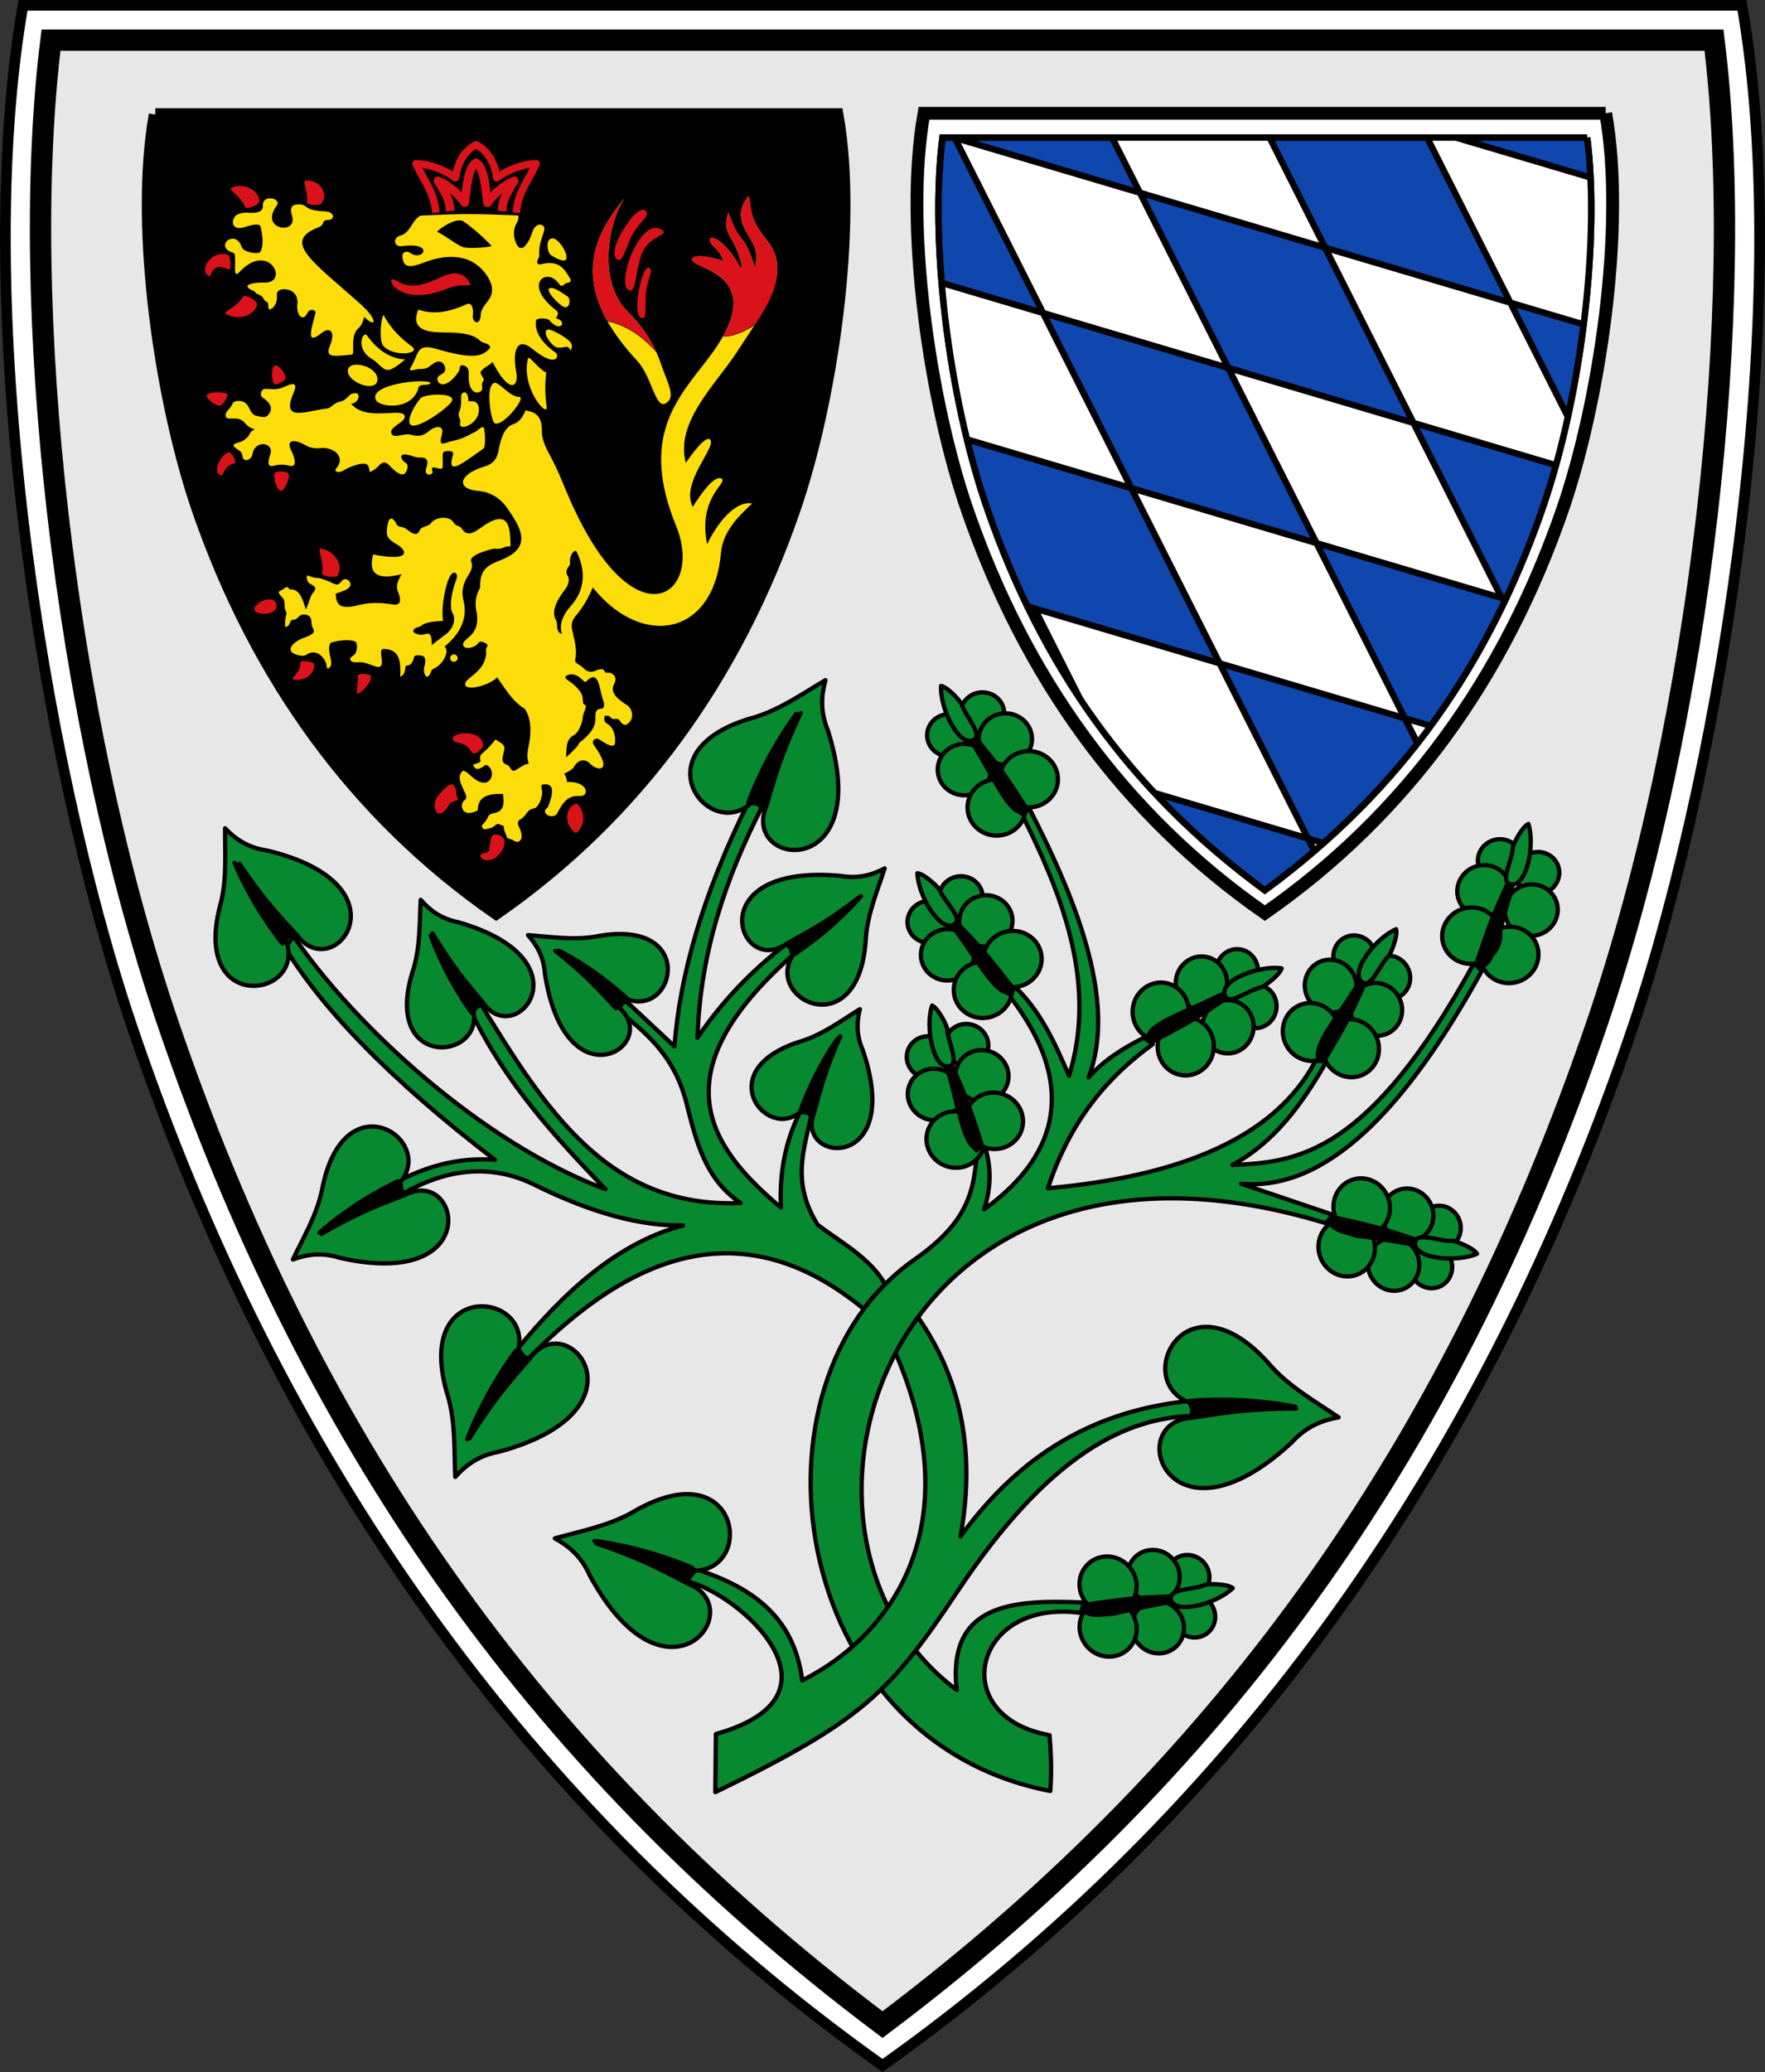 <svg xmlns="http://www.w3.org/2000/svg" height="485.738" width="414.021"><rect width="100%" height="100%" fill="#333333" stroke="none"/><defs><clipPath id="a" clipPathUnits="userSpaceOnUse"><path style="display:inline;opacity:1;fill:none;fill-opacity:1;stroke:#000;stroke-width:1.406;stroke-linecap:butt;stroke-linejoin:miter;stroke-miterlimit:4;stroke-dasharray:none;stroke-opacity:1" d="M-1269.152-306.485c2.77 22.209-1.002 57.57-10.021 83.896-11.786 34.401-30.552 62.387-60.846 85.132-30.294-22.745-49.06-50.73-60.846-85.132-9.02-26.326-12.792-61.687-10.021-83.896h141.734z"/></clipPath></defs><path style="fill:#fff;stroke:#000;stroke-width:2.5;stroke-linecap:butt;stroke-linejoin:miter;stroke-miterlimit:4;stroke-dasharray:none;stroke-opacity:1" d="M-6.958 84.095c12.041 69.126-3.977 175.479-25.457 239.064-34.227 101.32-92.265 184.239-176.156 243.89-83.892-59.651-141.93-142.57-176.157-243.89-21.48-63.585-37.498-169.938-25.457-239.064H-6.958z" transform="translate(415.582 -82.845)"/><path style="fill:#e7e7e7;fill-opacity:1;stroke:#000;stroke-width:5;stroke-linecap:butt;stroke-linejoin:miter;stroke-miterlimit:4;stroke-dasharray:none;stroke-opacity:1" d="M-13.524 92.26c7.626 61.123-2.757 158.443-27.58 230.899-32.438 94.678-84.09 171.7-167.467 234.3-83.378-62.6-135.03-139.622-167.467-234.3-24.824-72.456-35.207-169.776-27.58-230.899h390.094z" transform="translate(415.582 -82.845)"/><path d="M-1265.083-311.491c4.476 25.151-1.478 63.847-9.462 86.983-12.721 36.865-34.293 67.035-65.474 88.739-31.181-21.704-52.753-51.874-65.475-88.74-7.984-23.135-13.937-61.83-9.462-86.982h149.873z" style="display:inline;fill:#fff;fill-opacity:1;stroke:#000;stroke-width:2.812;stroke-linecap:butt;stroke-linejoin:miter;stroke-miterlimit:4;stroke-dasharray:none;stroke-opacity:1" transform="matrix(1.067 0 0 1.067 1726.494 358.92)"/><g style="stroke-width:1.011"><path d="M-1269.152-306.485c2.77 22.209-1.002 57.57-10.021 83.896-11.786 34.401-30.552 62.387-60.846 85.132-30.294-22.745-49.06-50.73-60.846-85.132-9.02-26.326-12.792-61.687-10.021-83.896h141.734z" style="display:inline;opacity:1;fill:#0f47af;fill-opacity:1;stroke:#000;stroke-width:1.421;stroke-linecap:butt;stroke-linejoin:miter;stroke-miterlimit:4;stroke-dasharray:none;stroke-opacity:1" transform="matrix(1.067 0 0 1.044 1726.494 352.233)"/><g style="stroke:#000;stroke-width:1.011;stroke-opacity:1" clip-path="url(#a)" transform="matrix(1.067 0 0 1.044 1726.494 352.233)"><path style="fill:#fff;fill-opacity:1;stroke:#000;stroke-width:1.421;stroke-linecap:butt;stroke-linejoin:miter;stroke-miterlimit:4;stroke-dasharray:none;stroke-opacity:1" d="m-1307.342-242.423 40.719 12.343-19.414-39.335-40.72-12.343z"/><path d="m-1328.647-215.43 40.72 12.342-19.415-39.335-40.72-12.342z" style="display:inline;fill:#fff;fill-opacity:1;stroke:#000;stroke-width:1.421;stroke-linecap:butt;stroke-linejoin:miter;stroke-miterlimit:4;stroke-dasharray:none;stroke-opacity:1"/><path style="display:inline;fill:#fff;fill-opacity:1;stroke:#000;stroke-width:1.421;stroke-linecap:butt;stroke-linejoin:miter;stroke-miterlimit:4;stroke-dasharray:none;stroke-opacity:1" d="m-1349.952-188.438 40.72 12.342-19.415-39.335-40.72-12.342zM-1286.037-269.415l40.719 12.343-19.415-39.335-40.72-12.343zM-1367.476-294.1l40.72 12.342-19.415-39.334-40.72-12.343z"/><path style="display:inline;fill:#fff;fill-opacity:1;stroke:#000;stroke-width:1.421;stroke-linecap:butt;stroke-linejoin:miter;stroke-miterlimit:4;stroke-dasharray:none;stroke-opacity:1" d="m-1388.78-267.108 40.718 12.343-19.414-39.335-40.72-12.343zM-1410.085-240.116l40.719 12.343-19.415-39.335-40.719-12.343zM-1371.256-161.446l40.719 12.342-19.415-39.334-40.719-12.343zM-1289.818-136.761l40.72 12.343-19.415-39.335-40.72-12.343zM-1311.123-109.769l40.72 12.343-19.415-39.335-40.72-12.343z"/></g><path d="M-1269.152-306.485c2.77 22.209-1.002 57.57-10.021 83.896-11.786 34.401-30.552 62.387-60.846 85.132-30.294-22.745-49.06-50.73-60.846-85.132-9.02-26.326-12.792-61.687-10.021-83.896h141.734z" style="display:inline;opacity:1;fill:none;fill-opacity:1;stroke:#000;stroke-width:1.421;stroke-linecap:butt;stroke-linejoin:miter;stroke-miterlimit:4;stroke-dasharray:none;stroke-opacity:1" transform="matrix(1.067 0 0 1.044 1726.494 352.233)"/></g><g style="stroke-width:1.011"><path style="display:inline;fill:#000;fill-opacity:1;stroke:#000;stroke-width:2.844;stroke-linecap:butt;stroke-linejoin:miter;stroke-miterlimit:4;stroke-dasharray:none;stroke-opacity:1" d="M-1583.948-311.796c-4.475 25.693 1.478 65.223 9.462 88.856 12.722 37.66 34.294 68.48 65.475 90.65 31.18-22.17 52.752-52.99 65.474-90.65 7.984-23.633 13.938-63.163 9.462-88.856h-149.873z" transform="matrix(1.067 0 0 1.043 1726.494 352.065)"/><g style="stroke-width:1.011"><g style="stroke-width:1.011"><path style="opacity:1;fill:#fcdd09;fill-opacity:1;stroke:none;stroke-width:.474;stroke-linecap:round;stroke-linejoin:round;stroke-miterlimit:4;stroke-dasharray:none;stroke-opacity:1;paint-order:normal" d="M-1480.794-293.052c-6.617 8.401-12.782 19.484 2.813 36.621 3.507 3.854 4.059 12.208 6.914 8.965 1.324-1.504-.616-4.903-1.7-8.262-1.158-3.593-3.286-7.69-7.265-11.719-6.71-6.794-4.387-19.838-.762-25.605z" transform="matrix(1.067 0 0 1.043 1726.494 352.065)"/><path style="opacity:1;fill:#da121a;fill-opacity:1;stroke:none;stroke-width:.474;stroke-linecap:round;stroke-linejoin:round;stroke-miterlimit:4;stroke-dasharray:none;stroke-opacity:1;paint-order:normal" d="M-1473.81-258.46c-1.273-2.87-3.221-5.948-6.222-8.987-6.71-6.794-4.387-19.838-.762-25.605-5.39 6.843-10.48 15.466-3.754 27.69 3.508.688 7.369 2.939 10.738 6.901z" transform="matrix(1.067 0 0 1.043 1726.494 352.065)"/><path style="opacity:1;fill:none;stroke:#000;stroke-width:.095;stroke-linecap:round;stroke-linejoin:round;stroke-miterlimit:4;stroke-dasharray:none;stroke-opacity:1;paint-order:normal" d="M-1484.548-265.361c3.508.687 7.369 2.938 10.738 6.9" transform="matrix(1.067 0 0 1.043 1726.494 352.065)"/><path style="opacity:1;fill:#da121a;fill-opacity:1;stroke:none;stroke-width:.474;stroke-linecap:round;stroke-linejoin:round;stroke-miterlimit:4;stroke-dasharray:none;stroke-opacity:1" d="M-1475.891-289.657c-1.303-4.151-10.24 10.178-5.966 10.523.61.05 1.364-2.402 2.435-4.927 1.225-2.885 3.83-4.643 3.531-5.596z" transform="matrix(1.067 0 0 1.043 1726.494 352.065)"/><path d="M-1472.35-285.695c-4.97-4.154-10.887 13.307-7.125 13.443 1.267.045 1.249-5.365 2.588-8.52 1.53-3.606 5.675-3.971 4.537-4.923z" style="display:inline;opacity:1;fill:#da121a;fill-opacity:1;stroke:none;stroke-width:.474;stroke-linecap:round;stroke-linejoin:round;stroke-miterlimit:4;stroke-dasharray:none;stroke-opacity:1" transform="matrix(1.067 0 0 1.043 1726.494 352.065)"/><path d="M-1475.087-277.067c-1.674-2.7-4.69 12.08-1.455 10.96.462-.16.334-2.503.419-5.013.097-2.869 1.491-5.213 1.036-5.947z" style="display:inline;opacity:1;fill:#da121a;fill-opacity:1;stroke:none;stroke-width:.474;stroke-linecap:round;stroke-linejoin:round;stroke-miterlimit:4;stroke-dasharray:none;stroke-opacity:1" transform="matrix(1.067 0 0 1.043 1726.494 352.065)"/></g><g style="stroke-width:1.011"><path style="opacity:1;fill:#fcdd09;fill-opacity:1;stroke:none;stroke-width:.948px;stroke-linecap:round;stroke-linejoin:round;stroke-opacity:1" d="m-1503.9-164.988 1.202-.705.87-.207c-.673-1.899-.074-3.417.166-5.096.394-2.76.227-5.4-1.077-7.25-2.859-1.796-4.24-4.56-6.05-7.044-1.937 1.947-7.067 3.165-7.042 1.492.022-1.521 4.602-2.67 4.64-7.292-.239-.738.26-.98.29-1.41.023-.34-1.636-1.379-2.096-.462-.41.817-3.016 1.703-3.272.37-.31-1.611 4.056-1.826 2.923-7.572-.505-2.561.207-4.154.83-5.303-.213-4.524 2.26-5.26 4.764-6.298 6.957-2.885 3.949-7.424 1.284-11.435-1.678-2.527-3.955-3.798-6.546-4.02-4.684-.4-4.41-3.571 1.16-5.385.533-.174 1.062-.322 1.74-.788.941-.646 1.414-1.564 1.699-3.19.506-2.883 1.44-5.071 3.19-5.635 1.347-.433 2.183-1.767 2.652-3.066 2.358.32 3.651 1.356 3.615 4.556-.026 2.336 1.199 4.385 2.227 6.387 2.282 4.441 3.487 8.837 6.855 15.234 13.239 25.14 26.257 14.366 20.45-.176-8.005-20.041.193-28.59 6.972-37.617 14.465-19.262-3.563-20.012-3.462-22.321.063-1.442 4.677-.497 6.86.349-.87-2.897-2.9-3.3-2.964-4.778-.058-1.315 3.573.075 6.948 6.672.32-1.152-.893-4.59-2.108-6.64-.978-1.65-1.826-3.37-.762-6.153.786 1.944 1.297 3.945 2.812 5.742 1.483 1.76 2.244 4.241 3.047 6.68.29-2.03.635-3.512-.761-6.035-1.526-2.757-4.08-5.812-.645-10.137.783 3.272-.125 4.708 4.102 10.078 5.73 7.28-.93 15.96-6.739 25.078-4.657 7.312-13.557 15.636-11.191 24.844 1.474-2.219 4.53-6.352 5.39-5.187 1.307 1.773-6.561 9.593-3.867 15.09 1.557-2.537 4.742-7.32 6.333-6.356 1.563.948-5.266 3.995-3.169 14.734 3.048-6.415 7.052-9.792 9.903-9.14-3.456 3.223-6.47 6.618-6.856 11.074-1.625 18.803-17.367 21.544-28.183 7.793-.882 2.073-1.887 4.13-3.62 6.219-.646.778-1.226 1.73-.953 3.107.454 2.302 1.232 4.59.704 6.878-.126.546.258.791 1.201 1.409.655.429 1.035 1.134 1.865 1.284 1.079.195 1.608-.39 2.361-.497 1.03-.147.952.406 1.202.663.288.296.618-.051 1.243.207.928.384 1.302 1.314.683 2.465-.851 1.586.212 3.035 2.797 4.682 1.402.893 1.781 3.508-.228 4.475-.386-.04-.773-.146-1.16-.725-.29-.436-.62-.764-1.14-.622-.92.252-1.088-.704-1.615-.704h-.725c-.016.56-.343 1.258.476 1.72 1.216.683 1.846 2.2 1.823 3.77-.013.918.21 2.402-3.584-.249-.562-.393-1.893.215-1.035 1.43 4.318 6.111.665 5.78-.85 4.122-1.066-1.168-2.596-1.044-3.5.58-.505.906-1.469 1.16-2.238 1.678.421.587.622 1.201.6 1.844 4.68-.286 5.1 3.288 2.818 3.128-2.58-.181-3.74 1.463-4.889 3.812-.619 1.266-2.61.762-2.755-.29-.072-.52.555-.72.746-1.223.984-2.593 1.656-5.484-1.409-4.827-.338.427.166 1.358.042 2.072-.194 1.116-.499 2.298-1.347 3.045-.292.258-.889.215-1.388.56-.67.463-.878 1.37-1.885 2.01-.648.41-.974.716-.435 1.843 1.401 2.928-.228 3.836-1.14 3.045-.553-.48-1.363-.269-1.574-.85l-.414-1.139c-.206-.566-.269-.89-.228-1.284l-1.118-.456c-.54-.22-.887.593-1.637.829-1.455.457-1.913.534-2.113-.477l.725-.849c.907-1.063.395-1.696 2.01-1.968 2.588-.436 2.075-2.968 1.947-4.309-3.096-.102-5.558.462-5.531 3.646-.92.59-2.505 1.062-3.211.02-.52-.764-.302-1.803.227-2.195.92-.68.166-1.655-.227-2.569-.554-1.287-1.166-2.601-.477-3.625.409-1.028 1.282-.146 2.32.808 4.308 3.959 5.8-1.711 3.128-2.631-.743.428-2.105 1.867-2.817 0 .556-.326 1.744-.4 1.637-.932-.13-.65-.143-1.13.248-1.492l1.14-1.057c.561-.52 1.284-1.384 1.926-2.216.686.576 2.083 1.006 1.948 2.113-.154 1.252-.986 2.814.207 3.418.33.167.791.318 1.015.767.664 1.332 1.282.524 2.07.062z" transform="matrix(1.067 0 0 1.043 1726.494 352.065)"/><path style="opacity:1;fill:#da121a;fill-opacity:1;stroke:none;stroke-width:.237;stroke-linecap:round;stroke-linejoin:round;stroke-miterlimit:4;stroke-dasharray:none;stroke-opacity:1" d="M-1452.006-264.798c4.05-5.923 7.072-13.003 2.619-18.645-4.06-5.142-3.301-6.792-4.102-10.078-3.434 4.325-.88 7.38.645 10.137 1.396 2.523 1.05 4.005.761 6.035-.803-2.439-1.564-4.92-3.047-6.68-1.515-1.797-2.026-3.798-2.812-5.742-1.064 2.783-.216 4.502.762 6.153 1.215 2.05 2.429 5.488 2.108 6.64-3.375-6.597-7.006-7.987-6.948-6.672.065 1.479 2.093 1.88 2.965 4.778-2.184-.846-6.799-1.791-6.861-.35-.091 2.086 14.6 2.9 6.8 17.221 1.943.405 6.5-1.904 7.11-2.797z" transform="matrix(1.067 0 0 1.043 1726.494 352.065)"/><path style="opacity:1;fill:#da121a;fill-opacity:1;stroke:#000;stroke-width:.095;stroke-linecap:round;stroke-linejoin:round;stroke-miterlimit:4;stroke-dasharray:none;stroke-opacity:1" d="M-1459.116-262c1.943.404 6.508-1.9 7.11-2.798" transform="matrix(1.067 0 0 1.043 1726.494 352.065)"/><g style="stroke-width:1.011"><path d="M-1517.779-159.333c.164 2.05 1.29 1.118-.953 2.051-.601.25-.752.937-1.159 1.466-2.403 3.121-3.216-.996-2.197-2.398 3.165-4.352 4.133-3.33 4.31-1.119z" style="opacity:1;fill:#da121a;fill-opacity:1;stroke:none;stroke-width:.095;stroke-linecap:round;stroke-linejoin:round;stroke-miterlimit:4;stroke-dasharray:none;stroke-opacity:1" transform="matrix(1.067 0 0 1.043 1726.494 352.065)"/><path d="M-1518.513-171.382c-.452-1.612 6.296-2.43 6.635 1.26.063.68-1.877 2.693-2.534 1.582-1.671-2.828-3.736-1.54-4.101-2.842zM-1508.747-149.948c2.118.484 2.136 2.554.083 4.764-1.093 1.177-3.31 1.43-3.79.083-.29-.807 1.798-.593 1.905-1.326.306-2.079.184-3.892 1.802-3.521zM-1491.573-156.847c-1.756.49-2.993 4.129-.083 6.443.396.315 1.047-.702 1.43-1.45.983-1.928-.3-5.285-1.347-4.993z" style="opacity:1;fill:#da121a;fill-opacity:1;stroke:none;stroke-width:.474;stroke-linecap:round;stroke-linejoin:round;stroke-miterlimit:4;stroke-dasharray:none;stroke-opacity:1" transform="matrix(1.067 0 0 1.043 1726.494 352.065)"/></g><path style="opacity:1;fill:#000;fill-opacity:1;stroke:none;stroke-width:.474;stroke-linecap:round;stroke-linejoin:round;stroke-miterlimit:4;stroke-dasharray:none;stroke-opacity:1" d="M-1494.534-195.083c-.7-2.238.237-4.29 1.992-6.328 3.211-3.73 3.182-8.027 1.201-12.188-.302-.635-1.67.8-1.406 2.549.063.414-.294.74-.527 1.142-.302.522-.43 1.108.029 1.846.447.719.085 2.09-.557 2.93-2.217 2.903-2.996 5.211-2.11 6.826.327.593.258 1.174.323 1.758.071.637.273 1.3 1.055 1.465zM-1493.655-167.34a17.952 17.952 0 0 0 1.64-1.552c.412-.449.882-.834 1.114-1.377.187-.439.63-.659 1.084-1.084 1.337-1.252 2.688-2.646 2.637-4.834-.03-1.307.098-2.033 1.377-2.08.546-.02.637-.974.41-1.64a15.189 15.189 0 0 1-.469-1.583c-.477-2.12-.916-5.13-2.93-3.28-.724.665-.366.8-1.845-.499-1.656-1.454-3.779-.351-2.96.322.8.657 1.68 1.148 2.462 2.11.315.389.677.743.908 1.26.307.689.228 1.412.351 2.109.044.252.647.344.586.732-.147.942-.647 1.697-.674 2.403-.026.693-.26 1.363-.556 2.08-.309.749-.699 1.57-1.524 2.021-1.734.948-1.416 3.038-1.61 4.893z" transform="matrix(1.067 0 0 1.043 1726.494 352.065)"/></g><g style="stroke-width:1.011" transform="matrix(1.067 0 0 1.043 1726.494 352.065)"><circle style="opacity:1;fill:#fcdd09;fill-opacity:1;stroke:none;stroke-width:.474;stroke-linecap:round;stroke-linejoin:round;stroke-miterlimit:4;stroke-dasharray:none;stroke-opacity:1;paint-order:normal" cx="-1518.294" cy="-189.634" r=".82"/><path style="opacity:1;fill:#fcdd09;fill-opacity:1;stroke:none;stroke-width:.474;stroke-linecap:round;stroke-linejoin:round;stroke-miterlimit:4;stroke-dasharray:none;stroke-opacity:1" d="M-1536.047-212.925c8.439 1.688 7.599-.914 5.01-2.402-1.902-1.093-2.093-1.9-1.993-3.135.355-4.386 1.89-1.805 1.963-1.582.116.361.36.714.732.82.464.131 1.062.132 1.641.615 1.818 1.518 2.448 1.289 2.93.176.126-.29.35-.467.908-.703.518-.22 1.103-.32 1.406-.732 1.155-1.574 4.046-1.78 4.98-.381.246.367.479.752 1.085.908.447.115.693.369.879.674.961 1.585 2.293 1.098 3.955-.147 6.354-4.76 6.645-.445 6.709 4.043-.605.012-1.14.07-1.558.292-.94.498-1.668.133-2.382.31-3.216.801-5.103 1.877-4.724 2.798.499 1.21-.089 2.273-.663 3.19-1.21 1.933-1.468 3.75-1.056 5.407.95 3.82-.275 7.323-4.143 10.565 1.172.674-.02 3.908-2.492 5.025-.73.33-.333 1.434-1.362 1.728-.38.045-.859-1.199-.576-2.215.204-.732.389-2.006-.205-2.373-.436-.27-1.802-.35-1.963 0-.181.393-.398 2.252-1.904 2.08-.192.901-.113 2.088-1.216 2.505.145-3.51-.213-5.846-3.002-6.182-1.188-.143-1.407-.117-1.084 2.227.346 2.517-1.199 1.72-2.3 1.318-.88-.321-1.746-.696-2.681-.615-2.363.203-2.303-.941-1.23-1.538.923-.514.984-2.8.424-3.076-1.674-.827-5.362.094-5.478.307-1.073 1.966 1.196 4.745-.454 5.684-.437.248-.363-.877-.6-1.407-.845-1.88-2.347-2.49-3.546-2.036-.892.338-.847.945-2.739.41-2.793-.788-1.01-2.843 1.274-3.735 1.926-.751 2.89-1.15 2.183-2.329-.464-.773-.098-1.773-.615-2.46-.523-.697-1.85-.713-2.388-.133-1.204 1.302-1.465.5-1.758.938-.535.801-.22 1.244-1.347 1.465.03-.971 0-1.976.293-2.798.17-.48-.254-.86-.323-1.363-.132-.97.07-1.776-.44-2.329-1.483-1.613-.845-1.43-.043-1.933.511-.322 1.034-1.053 1.509-.015 2.202-.263 2.883 2.166 3.603 4.527.586-1.356 1.025-3.122 1.406-3.575.953-1.132.91-1.504-.395-2.182-.739-.384-.915-1.17-.776-1.934.505.083.914.35 1.45.483.616.155 1.144.048 1.626.22.83.297 1.649.562 2.446.982 1.297.683 1.434.364 2.314-.63.383-.432 1.408-.208 1.685.674.39 1.239-1.628 1.811-3.223 2.387.169 2.09.52 3.765 4.966 2.578 2.362-.63 4.853-.636 7.661-.16 2.043.345 1.631-1.55 1.084-2.872-.637-1.538.177-2.652.777-3.94-5.604 1.492-7.312-.295-6.24-4.424z"/><g style="stroke-width:1.011"><path d="M-1557.346-201.78c-.631-2.321-5.023-.343-4.806 1.243.198 1.455 5.514 1.365 4.806-1.243zM-1547.532-214.243c-1.025-.154.796 2.593.234 5.449-.16.816 3.083 1.227 3.458.586 1.347-2.307-.648-5.58-3.692-6.035z" style="opacity:1;fill:#da121a;fill-opacity:1;stroke:none;stroke-width:.474;stroke-linecap:round;stroke-linejoin:round;stroke-miterlimit:4;stroke-dasharray:none;stroke-opacity:1"/><path style="display:inline;opacity:1;fill:#da121a;fill-opacity:1;stroke:none;stroke-width:.474;stroke-linecap:round;stroke-linejoin:round;stroke-miterlimit:4;stroke-dasharray:none;stroke-opacity:1" d="M-1553.57-184.85c-.817-.193 1.775-1.609 1.508-3.803-.074-.61 2.817-.224 2.968.307.544 1.913-1.93 4.1-4.476 3.496zM-1539.52-181.64c-.292 0 .145-1.693.097-4.128-.011-.417 2.611-.42 2.852.107.505 1.102-2.174 4.142-2.948 4.02z"/></g><path style="opacity:1;fill:#000;fill-opacity:1;stroke:none;stroke-width:.474;stroke-linecap:round;stroke-linejoin:round;stroke-miterlimit:4;stroke-dasharray:none;stroke-opacity:1" d="M-1523.171-192.535a87.872 87.872 0 0 1 3.037-2.404c1.691-1.296 2.366-3.356 1.518-4.871-.76-1.359-.12-4.976.854-7.466.523-1.334-.445-2.216-1.265-.949-1.133 1.753-2.126 7.233-1.645 10.218-1.798.153-3.664.187-4.84 1.107-.487.381-.91.278-1.297.57-.382.288-.862.855.443 1.296.681.23 1.328.155 1.961-.031 1.096-.323 1.256.853 1.234 2.53z"/></g><g style="stroke-width:1.011"><path style="opacity:1;fill:#fcdd09;fill-opacity:1;stroke:none;stroke-width:.474;stroke-linecap:round;stroke-linejoin:round;stroke-miterlimit:4;stroke-dasharray:none;stroke-opacity:1" d="M-1562.048-241.024c-.418.192-.808.334-1.074.894-.504 1.065-1.527 1.819-2.706 2.103-1.624.391-.81.991.268 1.678.39.248.717.651.783 1.32.146 1.47 1.98.973 2.215-.493.528-3.304 4.862-2.604 3.892.134-.318.896-.38 1.45-.38 1.924 0 .62.533.755 1.14.604.774-.192 1.874-.444 3.422-.022 2.044.556 1.064-2.106.38-3.512-1.022-2.106.434-2.714 3.289-1.03.978.578 2.079.738 3.31.582 2.353-.298 5.56 1.724 3.445 4.452-.196.252-.601.611.134.894.733.282 1.72-.609 2.617-.984 1.73-.724 3.984-1.48 4.295-.067l.246 1.118c.735-.353 1.452-.849 1.856-1.32 1.51-1.756 2.152-.39 3.132.538 2.311 2.188 2.902 1.124 3.199.179.153-.49.23-1.214-.314-1.5-.954-.5-2.334-2.956 2.058-1.319.848.316 2.074-.136 2.55.604.596.927-.587 2.312-.045 3.064.325.451.874.323 1.208.09.385-.268-.174-.914.09-1.297.318-.466 2.229.81 2.28-.202.135-2.627-.461-3.547 1.062-3.58 2.054-.046.953.895.862 2.551-.124 2.276 2.773.001 7.046-3.109.543-.395.3-4.136.112-4.585-.312-.744-1.186.43-1.99.85-.958.498-2.006 1.106-3.2 1.543-1.04.382-2.18.553-3.31.94-1.46.5-1.048-.671-.716-2.125.439-1.92-1.456-1.834-3.042-.425-1.211 1.076-2.516 1.092-3.824.693-1.454-.443-3.843 1.04-4.295-.335-.518-1.574 3.715-2.64 2.84-4.094-.956-1.59-8.553 1.445-11.698-2.572 1.842.002 2.526-3.1.157-2.192-.639.245-1.372 1.588-2.595 1.767-1.155.169-1.986 1.417-2.662 1.499-4.848.582-10.055 3.09-7.74-2.975.327-.855 1.696-3.468-1.341-2.08-1.463.668-1.812.872-4.451.67-1.3-.1-1.447 1.541-.828 1.946 1.731 1.134 2.568 2.632 1.074 4.094-.596.582-1.675.185-2.528-.023-1.125-.274-1.297-1.76-2.058-2.617-.78-.879-2.726-.923-3.042-.112-.466 1.198-1.468 1.65-1.543 2.416-.134 1.358 1.05.864 2.483.984.781.066 1.488.634 1.946 1.208.448.562 1.136.932 1.991 1.23z" transform="matrix(1.067 0 0 1.043 1726.494 352.065)"/><g style="stroke-width:1.011"><path d="M-1556.32-227.242c-.85-.056-1.766-2.887-1.353-3.963.224-.584 2.794-.4 3.013.119.453 1.07-.986 3.889-1.66 3.844z" style="display:inline;opacity:1;fill:#da121a;fill-opacity:1;stroke:none;stroke-width:.474;stroke-linecap:round;stroke-linejoin:round;stroke-miterlimit:4;stroke-dasharray:none;stroke-opacity:1" transform="matrix(1.067 0 0 1.043 1726.494 352.065)"/><path d="M-1569.446-230.722c.587.128.47-2.207 2.976-2.703.519-.103-.72-2.55-1.19-2.496-1.69.196-4.057 4.703-1.786 5.199z" style="display:inline;opacity:1;fill:#da121a;fill-opacity:1;stroke:none;stroke-width:.474;stroke-linecap:round;stroke-linejoin:round;stroke-miterlimit:4;stroke-dasharray:none;stroke-opacity:1" transform="matrix(1.067 0 0 1.043 1726.494 352.065)"/><path style="display:inline;opacity:1;fill:#da121a;fill-opacity:1;stroke:none;stroke-width:.474;stroke-linecap:round;stroke-linejoin:round;stroke-miterlimit:4;stroke-dasharray:none;stroke-opacity:1" d="M-1572.629-248.661c.227-.82 3.43-.967 4.4-.346.528.338-.82 2.482-1.373 2.592-1.14.227-3.207-1.595-3.027-2.246zM-1557.605-255.447c-.82.227-.877 3.161-.256 4.132.338.527 2.393-.553 2.503-1.105.227-1.14-1.595-3.207-2.247-3.027z" transform="matrix(1.067 0 0 1.043 1726.494 352.065)"/></g></g><g style="stroke-width:1.011"><path d="M-1538.025-266.345c-.243.992-.506 1.893-1.252 2.55-2.033 1.791-.585 5.862-1.477 5.95-4.19.411-5.888.712-4.786-2.013 1.321-3.268-.072-4.32-1.88-2.819-3.623 3.012-2.102-1.213-1.297-4.563.152-.631-1.258-1.11-1.789.045-1.003 2.182-2.528.402-2.192-2.147.151-1.147-.422-2.54-1.745-2.998-1.427-.493-2.88-.065-2.773 1.03.127 1.31-.237 2.747-1.477 3.31-.451.205-.376-.79-.447-1.253-.03-.194-.107-.337-.447-.537-.479-.28-.522-.606-.716-.894-.285-.423-.76-.622-1.253-.806-.386-.143-.422-.523-.67-.626-3.382-1.406-.04-2.005 2.28-1.924 5.578.195.977-9.526-5.546-2.326-1.41 1.556-.73-1.764-.94-3.49-.033-.27.018-.768-.403-.894-4.356-1.306.479-5.56 1.88-1.297.416 1.266 3.665 1.728 4.07 1.118.972-1.463.337-4.416.135-5.547-.176-.985-1.846-.594-3.311-.09-3.603 1.242-3.195-2.14-1.834-2.773.675-.315 1.452-.474 2.416-.403 1.659.123 3.251-.077 3.176-1.52-.146-2.796 4.266-1.725 3.042-.046-3.957 5.429 4.808 6.724 3.355 2.148-.422-1.331-.229-2.297.984-2.416.696-.068 1.393-.099 2.058.447 1.217.999 2.72.943 4.518 1.119 1.87.182 1.847 1.857.537 1.879-.624.01-1.076.133-1.208.581-.19.645-.56.888-1.028 1.074-8.039 3.19-1.597 7.43 9.215 17.268 3.914 3.562 3.463 5.606.805 2.863z" style="opacity:1;fill:#fcdd09;fill-opacity:1;stroke:none;stroke-width:.474;stroke-linecap:round;stroke-linejoin:round;stroke-miterlimit:4;stroke-dasharray:none;stroke-opacity:1" transform="matrix(1.067 0 0 1.043 1726.494 352.065)"/><g style="stroke-width:1.011"><path style="display:inline;opacity:1;fill:#da121a;fill-opacity:1;stroke:none;stroke-width:.474;stroke-linecap:round;stroke-linejoin:round;stroke-miterlimit:4;stroke-dasharray:none;stroke-opacity:1" d="M-1550.856-296.973c-.905.023.733 3.228.235 4.836-.22.712 2.797.875 3.204.324 1.588-2.155-.116-5.244-3.439-5.16zM-1567.18-295.344c-.917.399 1.981 1.71 2.986 4.328.287.748 3.153-.574 3.13-1.289-.08-2.571-3.39-4.223-6.116-3.039zM-1568.395-266.957c-.904-.522 2.32-1.436 3.746-3.91.407-.708 3.221 1 3.096 1.71-.451 2.554-4.155 3.751-6.842 2.2z" transform="matrix(1.067 0 0 1.043 1726.494 352.065)"/><path style="display:inline;opacity:1;fill:#da121a;fill-opacity:1;stroke:none;stroke-width:.474;stroke-linecap:round;stroke-linejoin:round;stroke-miterlimit:4;stroke-dasharray:none;stroke-opacity:1" d="M-1572.12-275.457c.542.338.403-3.44 4.35-1.53.576.278.407-3.04-.125-3.247-3.378-1.31-6.762 3.192-4.226 4.777z" transform="matrix(1.067 0 0 1.043 1726.494 352.065)"/></g></g><g style="stroke-width:1.011"><g style="stroke-width:1.011"><path style="opacity:1;fill:#fcdd09;fill-opacity:1;stroke:none;stroke-width:.474;stroke-linecap:round;stroke-linejoin:round;stroke-miterlimit:4;stroke-dasharray:none;stroke-opacity:1" d="M-1526.125-267.955c3.917 1.342 7.31.282 10.737-1.253 1.112-.498 1.438 1.378 1.252 2.46-.264 1.543 1.582 2.776 1.745-.089.082-1.433 1.194-2.456 1.834-3.445 1.234-1.906.53-3.893-.626-5.547-.651-.93-1.348-1.725-2.64-2.595-2.928-1.972-7.066-1.541-10.02-.492-2.726.969-5.555 2.446-5.771-.94-.072-1.121.952-1.378 1.7-.85 2.899 2.052 5.467-2.546-1.834-1.52-1.78.25-2.072-1.944-.225-2.416.866-.221 1.586-.998 2.103-1.834.542-.878 1.544-2.589 2.508-2.631 9.491-.418 10.813-.449 21.247-.008.032.543.017.965-.314 1.565-1.058 1.922-.743 3.75.135 5.28.285.495 1.026.66 1.476.178 1.375-1.472 1.536-2.844 2.013-3.892.734-1.613 2.694-1.285 2.371.18-.316 1.433-1.16 2.856-1.118 5.233.01.411.106.724-.269 1.298-.453.694.05 1.27.448 1.163 2.97-.807 4.728-.119 6.084 2.281.39.69 1.425 1.684-.269 1.88-.244.027-.968 1.024-1.387.491l-.492-.626c-2.639-3.359-7.677.503-.447 6.218.896.709.274 1.314 0 1.834 2.727.715 1.002 3.441-1.432.448-.417-.513-2.788-.57-2.907.044-.518 2.67 1.717 5.498 4.25 7.203.963.648.369 3.724-5.01-.76-3.719-3.1-4.4.992-3.624 5.055.67 3.514-1.474 5.277-5.19-2.148-.704.81-1.792 1.101-2.55 2.103-.456.603.996 1.531.492 2.192-.662.869.22 1.81-.581 2.326-1.36.876-2.784-.598-2.595-3.892.076-1.324-.51-1.805-1.208-1.968-.981-.23-.586.731-1.073 1.476-2.271 3.473-4.41 3.28-4.608 1.655-.09-.723.755-.977 1.342-1.431.943-.731.034-3.437-1.968-2.282-.82.473-1.164.987-1.79 1.208-.89.315-1.576.1-2.192.268-2.204.605-1.342-.147-.76-1.342 1.226-2.521 1.063-4.482 5.1-3.265 8.803 2.654 10.253 1.424 11.675 0 .677-.678-.607-1.212-1.252-1.387-.683-.185-.806-.51-1.119-.76-1.895-1.517-5.267-1.537-8.365-1.566-6.15-.058-5.693-2.997-4.876-5.1z" transform="matrix(1.067 0 0 1.043 1726.494 352.065)"/><path style="opacity:1;fill:#000;fill-opacity:1;stroke:none;stroke-width:.474;stroke-linecap:round;stroke-linejoin:round;stroke-miterlimit:4;stroke-dasharray:none;stroke-opacity:1" d="M-1522-285.473c.847-.95 4.375-3.265 5.757-2.34 2.179 1.457 5.233 4.378 6.211 5.54.19.226-4.742.714-6.211.28-1.282-.379-3.476-2.292-5.758-3.48z" transform="matrix(1.067 0 0 1.043 1726.494 352.065)"/><path style="opacity:1;fill:#da121a;fill-opacity:1;stroke:none;stroke-width:.474;stroke-linecap:round;stroke-linejoin:round;stroke-miterlimit:4;stroke-dasharray:none;stroke-opacity:1" d="M-1514.598-273.42c-.67-1.935-2.58-3.747-6.264-1.962-4.508 2.186-7.123 2.79-10.122.886-2.95-1.871-.15 6.499 11.198 1.835 1.88-.773 3.511-.798 5.188-.76z" transform="matrix(1.067 0 0 1.043 1726.494 352.065)"/></g><g style="stroke-width:1.011"><path style="opacity:1;fill:#fcdd09;fill-opacity:1;stroke:none;stroke-width:.474;stroke-linecap:round;stroke-linejoin:round;stroke-miterlimit:4;stroke-dasharray:none;stroke-opacity:1" d="M-1509.43-251.478c-1.702.462-1.055 6.575-.18 8.678 1.02 2.456 7.598-5.561 5.632-5.555-2.084.007-4.366-3.418-5.452-3.123zM-1497.986-253.819c-1.823-.83-3.807-4.039-4.026-3.131-1.61 6.652 4.515 13.586 4.113 10.776a28.362 28.362 0 0 1-.087-7.645zM-1515.104-247.355c1.169-.04 2.077-.076 2.277 1.519.444 3.532-4.636 5.485-4.08 3.321.177-.694-.605-1.626-.254-2.404.666-1.474.37-2.552.507-3.828.066-.62 1.495-1.457 1.55 1.392z" transform="matrix(1.067 0 0 1.043 1726.494 352.065)"/><path d="M-1527.84-242.102c1.266 1.226 7.434-3.164 8.866-4.935 1.934-2.392-5.683-2.064-6.629-1.02-1.148 1.266-3.245 4.98-2.238 5.955zM-1535.108-252.155c.208-3.036-5.957-4.636-6.466-2.356-.616 2.754 6.254 5.431 6.466 2.356z" style="display:inline;opacity:1;fill:#fcdd09;fill-opacity:1;stroke:none;stroke-width:.474;stroke-linecap:round;stroke-linejoin:round;stroke-miterlimit:4;stroke-dasharray:none;stroke-opacity:1" transform="matrix(1.067 0 0 1.043 1726.494 352.065)"/><path style="opacity:1;fill:#fcdd09;fill-opacity:1;stroke:none;stroke-width:.474;stroke-linecap:round;stroke-linejoin:round;stroke-miterlimit:4;stroke-dasharray:none;stroke-opacity:1" d="M-1529.023-256.781c-1.041.996-2.818 2.357-3.733 2.372-1.306.022-2.143-1.639-3.511-2.436-3.836-2.234-2.027-6.486-1.139-5.314.436.574 3.389 5.21 8.383 5.378z" transform="matrix(1.067 0 0 1.043 1726.494 352.065)"/><path style="display:inline;opacity:1;fill:#fcdd09;fill-opacity:1;stroke:none;stroke-width:.474;stroke-linecap:round;stroke-linejoin:round;stroke-miterlimit:4;stroke-dasharray:none;stroke-opacity:1" d="M-1527.527-259.667c-2.146-1.643-4.459-3.655-6.146-6.968-.418-.819-1.32 5.477-.13 6.833 2.275 2.598 8.416 1.773 6.276.135z" transform="matrix(1.067 0 0 1.043 1726.494 352.065)"/><path style="opacity:1;fill:#fcdd09;fill-opacity:1;stroke:none;stroke-width:.474;stroke-linecap:round;stroke-linejoin:round;stroke-miterlimit:4;stroke-dasharray:none;stroke-opacity:1" d="M-1523.424-251.499c-1.249-1.11-14.136.406-11.926 3.986.871 1.41 7.347 2.32 9.142-2.404.087-1.836 2.337-.66 2.784-1.582z" transform="matrix(1.067 0 0 1.043 1726.494 352.065)"/><path style="display:inline;opacity:1;fill:#fcdd09;fill-opacity:1;stroke:none;stroke-width:.474;stroke-linecap:round;stroke-linejoin:round;stroke-miterlimit:4;stroke-dasharray:none;stroke-opacity:1" d="M-1493.704-279.154c.824-.927-1.458-4.764-2.836-4.822-1.73-.073-1.186 3.09-.586 3.605.728.624 2.902 1.802 3.423 1.217zM-1497.784-263.423c-1.196.581 1.153 3.984 2.336 4 .285.004 1.103-.004 1.62-.132.982-.244.934.707 1.304.715.095-.343.353-.985-.079-1.708-.596-.997-4.723-3.37-5.182-2.875zM-1497.376-272.675c.835-.752 3.284 1.29 4.08 1.769.696.42.594 2.96-.914 2.299-.908-.398-3.863-3.44-3.166-4.068z" transform="matrix(1.067 0 0 1.043 1726.494 352.065)"/></g><g style="stroke-width:1.011"><path d="M-1518.98-291.483c-.182-2.03-1.509-3.99-2.594-5.894 1.773.76 4.279 2.587 5.883 4.945.411-3.192.662-7.849 2.5-8.985 1.837 1.136 2.087 5.793 2.498 8.985 1.605-2.358 4.11-4.185 5.883-4.945-1.085 1.904-2.411 3.864-2.593 5.894" style="display:inline;opacity:1;fill:none;fill-opacity:1;stroke:#da121a;stroke-width:1.896;stroke-linecap:square;stroke-linejoin:round;stroke-miterlimit:4;stroke-dasharray:none;stroke-opacity:1" transform="matrix(1.067 0 0 1.043 1726.255 352.532)"/><path d="M-1522.128-291.024c-.466-3.998-2.757-6.77-4.262-10.186 2.704.024 6.265 1.305 8.648 3.199.396-2.753 1.537-5.88 4.55-7.454 3.013 1.574 4.154 4.7 4.55 7.454 2.384-1.894 5.944-3.175 8.648-3.199-1.505 3.417-3.796 6.188-4.261 10.186" style="display:inline;opacity:1;fill:none;fill-opacity:1;stroke:#da121a;stroke-width:1.659;stroke-linecap:square;stroke-linejoin:round;stroke-miterlimit:4;stroke-dasharray:none;stroke-opacity:1" transform="matrix(1.067 0 0 1.043 1726.255 352.532)"/></g></g></g></g><g><path style="fill:#078930;fill-opacity:1;stroke:#000;stroke-width:.938px;stroke-linecap:round;stroke-linejoin:round;stroke-opacity:1" d="M-1428.175-48.79c-25.961-21.295-50.389-13-73.994 11.158l-1.207-.425-1.242-1.591c10.92-13.406 22.764-23.838 36.71-27.493-9.514.139-20.055-2.714-32.772-8.984-9.419-4.644-19.156-3.516-28.733 1.962l-.809-.874-.328-1.849c6.123-3.076 12.796-5.29 21.266-4.68-22.975-17.562-38.228-33.328-46.696-47.517l1.105-1.513 1.107-.429c13.631 20.15 41.907 45.903 68.778 55.912-10.974-11.392-21.74-23.054-29.402-38.753l1.092-1.354 1.047-.349c13.833 22.412 27.684 44.797 56.998 43.493-7.767-5.184-9.76-13.465-11.894-21.89-2.866-11.32-9.895-16.1-15.52-20.898l.464-.968 1.438-.889 10.961 10.228c1.192-15.739 6.258-33.415 16.22-53.54l2.005.187 1.007.786c-7.971 15.561-13.599 32.081-14.17 50.67 5.465-8.094 12.056-14.874 19.545-20.606l.876.725.545 1.709c-29.609 26.142-18.459 42.156-2.62 55.498-.365-7.33.861-14.37 4.205-21.025l1.636.115.835.621c-1.62 7.573-4.403 14.894 1.423 24.085 5.281 4.002 11.394 7.172 14.81 13.04-1.278 1.373-3.227 3.303-4.686 5.439z" transform="matrix(1.067 0 0 1.067 1726.494 358.92)"/><g style="fill:#078930;fill-opacity:1"><path d="M-1444.84-128.638c-10.724 7.37-19.108-17.765 11.9-14.952 3.924.688 6.97-.206 9.708-1.655-1.61 4.946-3.669 9.769-4.116 15.031-1.178 24.167-22.471 13.978-16.072 4.01l-.545-1.709z" style="fill:#078930;fill-opacity:1;stroke:#000;stroke-width:.938px;stroke-linecap:round;stroke-linejoin:round;stroke-opacity:1" transform="matrix(1.067 0 0 1.067 1726.112 358.538)"/><path d="M-1428.473-139.124c-.943.713-3.994 3.093-7.658 5.442-3.782 2.425-6.935 4.014-8.71 5.044l.876.725.545 1.709c1.242-.721 5.91-4.066 9.108-7.006 3.198-2.94 4.552-4.417 5.84-5.914z" style="fill:#078930;fill-opacity:1;fill-rule:nonzero;stroke:#000;stroke-width:.938;stroke-linecap:round;stroke-linejoin:round;stroke-miterlimit:4;stroke-dasharray:none;stroke-opacity:1" transform="matrix(1.067 0 0 1.067 1726.112 358.538)"/></g><path style="display:inline;fill:#000;fill-rule:nonzero;stroke:#000;stroke-width:.938;stroke-linecap:round;stroke-linejoin:round;stroke-miterlimit:4;stroke-dasharray:none;stroke-opacity:1" d="M-1428.83-139.482c-.944.712-3.995 3.093-7.66 5.442-3.781 2.425-6.934 4.014-8.709 5.044l.876.725.545 1.708c1.242-.72 5.91-4.066 9.108-7.006 3.198-2.94 4.552-4.416 5.84-5.913z" transform="matrix(1.067 0 0 1.067 1726.494 358.92)"/><g style="display:inline;fill:#078930;fill-opacity:1;stroke-width:1.093"><path style="fill:#078930;fill-opacity:1;stroke:#000;stroke-width:1.025px;stroke-linecap:round;stroke-linejoin:round;stroke-opacity:1" d="M-1444.84-128.638c-10.724 7.37-19.108-17.765 11.9-14.952 3.924.688 6.97-.206 9.708-1.655-1.61 4.946-3.669 9.769-4.116 15.031-1.178 24.167-22.471 13.978-16.072 4.01l-.545-1.709z" transform="matrix(-.231 -.948 -.948 .231 -264.756 -1079.102)"/><path style="fill:#078930;fill-opacity:1;fill-rule:nonzero;stroke:#000;stroke-width:1.025;stroke-linecap:round;stroke-linejoin:round;stroke-miterlimit:4;stroke-dasharray:none;stroke-opacity:1" d="M-1428.473-139.124c-.943.713-3.994 3.093-7.658 5.442-3.782 2.425-6.935 4.014-8.71 5.044l.876.725.545 1.709c1.242-.721 5.91-4.066 9.108-7.006 3.198-2.94 4.552-4.417 5.84-5.914z" transform="matrix(-.231 -.948 -.948 .231 -264.756 -1079.102)"/></g><path d="M-1433.946-108.177c-.429.992-1.884 4.22-3.18 7.987-1.336 3.888-2.065 7.036-2.596 8.837l-.835-.622-1.636-.114c.372-1.26 2.334-6.136 4.255-9.616 1.921-3.48 2.94-5.003 3.992-6.472z" style="display:inline;fill:#000;fill-rule:nonzero;stroke:#000;stroke-width:.937;stroke-linecap:round;stroke-linejoin:round;stroke-miterlimit:4;stroke-dasharray:none;stroke-opacity:1" transform="matrix(1.067 0 0 1.067 1726.494 358.92)"/><g style="display:inline;fill:#078930;fill-opacity:1;stroke-width:.89"><path style="fill:#078930;fill-opacity:1;stroke:#000;stroke-width:.835px;stroke-linecap:round;stroke-linejoin:round;stroke-opacity:1" d="M-1444.84-128.638c-10.724 7.37-19.108-17.765 11.9-14.952 3.924.688 6.97-.206 9.708-1.655-1.61 4.946-3.669 9.769-4.116 15.031-1.178 24.167-22.471 13.978-16.072 4.01l-.545-1.709z" transform="matrix(-.257 -1.17 -1.171 .257 -342.217 -1468.41)"/><path style="fill:#078930;fill-opacity:1;fill-rule:nonzero;stroke:#000;stroke-width:.835;stroke-linecap:round;stroke-linejoin:round;stroke-miterlimit:4;stroke-dasharray:none;stroke-opacity:1" d="M-1428.473-139.124c-.943.713-3.994 3.093-7.658 5.442-3.782 2.425-6.935 4.014-8.71 5.044l.876.725.545 1.709c1.242-.721 5.91-4.066 9.108-7.006 3.198-2.94 4.552-4.417 5.84-5.914z" transform="matrix(-.257 -1.17 -1.171 .257 -342.217 -1468.41)"/></g><path d="M-1443.005-179.538c-.555 1.206-2.433 5.126-4.13 9.71-1.751 4.732-2.736 8.573-3.44 10.768l-1.006-.786-2.006-.187c.492-1.536 3.04-7.462 5.497-11.678 2.458-4.215 3.752-6.055 5.085-7.827z" style="display:inline;fill:#000;fill-rule:nonzero;stroke:#000;stroke-width:.938;stroke-linecap:round;stroke-linejoin:round;stroke-miterlimit:4;stroke-dasharray:none;stroke-opacity:1" transform="matrix(1.067 0 0 1.067 1726.494 358.92)"/><g style="display:inline;fill:#078930;fill-opacity:1;stroke-width:.889"><path d="M-1444.84-128.638c-10.724 7.37-19.108-17.765 11.9-14.952 3.924.688 6.97-.206 9.708-1.655-1.61 4.946-3.669 9.769-4.116 15.031-1.178 24.167-22.471 13.978-16.072 4.01l-.545-1.709z" style="fill:#078930;fill-opacity:1;stroke:#000;stroke-width:.833px;stroke-linecap:round;stroke-linejoin:round;stroke-opacity:1" transform="matrix(-1.126 .416 -.416 -1.126 -1556.199 774.753)"/><path d="M-1428.473-139.124c-.943.713-3.994 3.093-7.658 5.442-3.782 2.425-6.935 4.014-8.71 5.044l.876.725.545 1.709c1.242-.721 5.91-4.066 9.108-7.006 3.198-2.94 4.552-4.417 5.84-5.914z" style="fill:#078930;fill-opacity:1;fill-rule:nonzero;stroke:#000;stroke-width:.833;stroke-linecap:round;stroke-linejoin:round;stroke-miterlimit:4;stroke-dasharray:none;stroke-opacity:1" transform="matrix(-1.126 .416 -.416 -1.126 -1556.199 774.753)"/></g><path style="display:inline;fill:#000;fill-rule:nonzero;stroke:#000;stroke-width:.938;stroke-linecap:round;stroke-linejoin:round;stroke-miterlimit:4;stroke-dasharray:none;stroke-opacity:1" d="M-1515.355-20.181c.717-1.12 3.01-4.823 5.96-8.731 3.046-4.035 5.755-6.941 7.226-8.72l-1.207-.425-1.242-1.592c-1.03 1.246-4.653 6.598-6.881 10.949-2.229 4.35-3.081 6.436-3.856 8.519z" transform="matrix(1.067 0 0 1.067 1726.494 358.92)"/><g><g style="display:inline;fill:#078930;fill-opacity:1;stroke-width:.955"><path d="M-1444.84-128.638c-10.724 7.37-19.108-17.765 11.9-14.952 3.924.688 6.97-.206 9.708-1.655-1.61 4.946-3.669 9.769-4.116 15.031-1.178 24.167-22.471 13.978-16.072 4.01l-.545-1.709z" style="fill:#078930;fill-opacity:1;stroke:#000;stroke-width:.895px;stroke-linecap:round;stroke-linejoin:round;stroke-opacity:1" transform="matrix(-1.107 -.148 .148 -1.107 -1485.32 -76.165)"/><path d="M-1428.473-139.124c-.943.713-3.994 3.093-7.658 5.442-3.782 2.425-6.935 4.014-8.71 5.044l.876.725.545 1.709c1.242-.721 5.91-4.066 9.108-7.006 3.198-2.94 4.552-4.417 5.84-5.914z" style="fill:#078930;fill-opacity:1;fill-rule:nonzero;stroke:#000;stroke-width:.895;stroke-linecap:round;stroke-linejoin:round;stroke-miterlimit:4;stroke-dasharray:none;stroke-opacity:1" transform="matrix(-1.107 -.148 .148 -1.107 -1485.32 -76.165)"/></g><path style="display:inline;fill:#000;fill-rule:nonzero;stroke:#000;stroke-width:.938;stroke-linecap:round;stroke-linejoin:round;stroke-miterlimit:4;stroke-dasharray:none;stroke-opacity:1" d="M-1547.853-65.55c1.078-.608 4.574-2.656 8.702-4.586 4.26-1.993 7.753-3.204 9.738-4.027l-.809-.875-.329-1.848c-1.389.576-6.697 3.4-10.423 6.009-3.726 2.608-5.335 3.952-6.879 5.327z" transform="matrix(1.067 0 0 1.067 1726.494 358.92)"/></g><g><g style="display:inline;fill:#078930;fill-opacity:1;stroke-width:.957"><path d="M-1444.84-128.638c-10.724 7.37-19.108-17.765 11.9-14.952 3.924.688 6.97-.206 9.708-1.655-1.61 4.946-3.669 9.769-4.116 15.031-1.178 24.167-22.471 13.978-16.072 4.01l-.545-1.709z" style="fill:#078930;fill-opacity:1;stroke:#000;stroke-width:.898px;stroke-linecap:round;stroke-linejoin:round;stroke-opacity:1" transform="matrix(-1.057 -.353 -.353 1.057 -1502.826 -154.705)"/><path d="M-1428.473-139.124c-.943.713-3.994 3.093-7.658 5.442-3.782 2.425-6.935 4.014-8.71 5.044l.876.725.545 1.709c1.242-.721 5.91-4.066 9.108-7.006 3.198-2.94 4.552-4.417 5.84-5.914z" style="fill:#078930;fill-opacity:1;fill-rule:nonzero;stroke:#000;stroke-width:.898;stroke-linecap:round;stroke-linejoin:round;stroke-miterlimit:4;stroke-dasharray:none;stroke-opacity:1" transform="matrix(-1.057 -.353 -.353 1.057 -1502.826 -154.705)"/></g><path style="display:inline;fill:#000;fill-rule:nonzero;stroke:#000;stroke-width:.938;stroke-linecap:round;stroke-linejoin:round;stroke-miterlimit:4;stroke-dasharray:none;stroke-opacity:1" d="M-1566.51-146.831c.699 1.018 2.933 4.386 5.785 7.926 2.943 3.655 5.54 6.272 6.957 7.88l-1.107.429-1.105 1.513c-.992-1.125-4.51-5.985-6.704-9.957-2.194-3.971-3.046-5.882-3.826-7.791z" transform="matrix(1.067 0 0 1.067 1726.494 358.92)"/></g><g><g style="display:inline;fill:#078930;fill-opacity:1;stroke-width:1.031"><path d="M-1444.84-128.638c-10.724 7.37-19.108-17.765 11.9-14.952 3.924.688 6.97-.206 9.708-1.655-1.61 4.946-3.669 9.769-4.116 15.031-1.178 24.167-22.471 13.978-16.072 4.01l-.545-1.709z" style="fill:#078930;fill-opacity:1;stroke:#000;stroke-width:.967px;stroke-linecap:round;stroke-linejoin:round;stroke-opacity:1" transform="matrix(-.964 -.374 -.374 .965 -1327.623 -181.182)"/><path d="M-1428.473-139.124c-.943.713-3.994 3.093-7.658 5.442-3.782 2.425-6.935 4.014-8.71 5.044l.876.725.545 1.709c1.242-.721 5.91-4.066 9.108-7.006 3.198-2.94 4.552-4.417 5.84-5.914z" style="fill:#078930;fill-opacity:1;fill-rule:nonzero;stroke:#000;stroke-width:.967;stroke-linecap:round;stroke-linejoin:round;stroke-miterlimit:4;stroke-dasharray:none;stroke-opacity:1" transform="matrix(-.964 -.374 -.374 .965 -1327.623 -181.182)"/></g><path style="display:inline;fill:#000;fill-rule:nonzero;stroke:#000;stroke-width:.938;stroke-linecap:round;stroke-linejoin:round;stroke-miterlimit:4;stroke-dasharray:none;stroke-opacity:1" d="M-1523.366-130.798c.602.975 2.525 4.2 5.011 7.61 2.567 3.521 4.86 6.065 6.101 7.619l-1.046.349-1.092 1.354c-.87-1.088-3.915-5.753-5.773-9.534-1.858-3.782-2.563-5.592-3.2-7.398z" transform="matrix(1.067 0 0 1.067 1726.494 358.92)"/></g><g><g style="display:inline;fill:#078930;fill-opacity:1;stroke-width:1.06"><path d="M-1444.84-128.638c-10.724 7.37-19.108-17.765 11.9-14.952 3.924.688 6.97-.206 9.708-1.655-1.61 4.946-3.669 9.769-4.116 15.031-1.178 24.167-22.471 13.978-16.072 4.01l-.545-1.709z" style="fill:#078930;fill-opacity:1;stroke:#000;stroke-width:.993px;stroke-linecap:round;stroke-linejoin:round;stroke-opacity:1" transform="matrix(-.244 -.978 .976 -.243 -81.661 -1207.998)"/><path d="M-1428.473-139.124c-.943.713-3.994 3.093-7.658 5.442-3.782 2.425-6.935 4.014-8.71 5.044l.876.725.545 1.709c1.242-.721 5.91-4.066 9.108-7.006 3.198-2.94 4.552-4.417 5.84-5.914z" style="fill:#078930;fill-opacity:1;fill-rule:nonzero;stroke:#000;stroke-width:.993;stroke-linecap:round;stroke-linejoin:round;stroke-miterlimit:4;stroke-dasharray:none;stroke-opacity:1" transform="matrix(-.244 -.978 .976 -.243 -81.661 -1207.998)"/></g><path style="display:inline;fill:#000;fill-rule:nonzero;stroke:#000;stroke-width:.937;stroke-linecap:round;stroke-linejoin:round;stroke-miterlimit:4;stroke-dasharray:none;stroke-opacity:1" d="M-1496.001-127.485c.867.702 3.742 2.958 6.728 5.783 3.083 2.915 5.256 5.445 6.604 6.837l.464-.968 1.438-.888c-.943-.975-5.07-4.494-8.49-6.757s-5.08-3.168-6.744-4.007z" transform="matrix(1.067 0 0 1.067 1726.494 358.92)"/></g><g><path style="fill:#078930;fill-opacity:1;stroke:#000;stroke-width:.938px;stroke-linecap:round;stroke-linejoin:round;stroke-opacity:1" d="M-1387.18 57.114c-57.986-11.147-68.299-89.787-29.988-116.663 10.738-7.534 13.288-13.723 13.797-23.482l1.733-1.671c1.68 5.067 1.32 9.664-.094 14.018 14.421-10.35 21.995-25.656 5.676-46.76l1.052-2.165c5.671 5.302 8.842 12.422 11.944 19.592 6.037-19.568-.824-38.343-10.123-56.968l1.23-2.07c11.86 22.884 19.124 43.868 13.188 59.396 3.133-3.573 7.379-6.352 12.177-8.736l1.946 1.419c-9.755 7.04-18.07 16.53-23.07 31.653 29.136-2.623 49.984-11.096 58.856-28.024l2.4.181c-5.386 9.39-11.553 17.85-20.725 22.744 14.177-.642 29.867-2.04 53.152-44.35l1.709 1.695c-16.647 30.238-34.102 48.459-52.893 46.77l20.137 6.802-1.5 1.882c-96.938-29.573-126.778 68.582-81.178 102.53-2.084-19.022 12.256-19.89 27.995-19.211l-.74 2.29c-23.687-3.271-29.621 22.803-6.855 26.852.499 5.856.381 9.245.174 12.276z" transform="matrix(1.067 0 0 1.067 1726.494 358.92)"/><g transform="matrix(1.061 .105 -.105 1.061 1707.11 500.1)" style="fill:#078930;fill-opacity:1"><ellipse ry="4.797" rx="4.625" cy="-123.448" cx="-1347.702" style="display:inline;opacity:1;fill:#078930;fill-opacity:1;stroke:#000;stroke-width:.937;stroke-linecap:round;stroke-linejoin:round;stroke-miterlimit:4;stroke-dasharray:none;stroke-opacity:1;paint-order:normal"/><ellipse style="display:inline;opacity:1;fill:#078930;fill-opacity:1;stroke:#000;stroke-width:.937;stroke-linecap:round;stroke-linejoin:round;stroke-miterlimit:4;stroke-dasharray:none;stroke-opacity:1;paint-order:normal" cx="-1342.862" cy="-116.104" rx="4.625" ry="4.797"/><ellipse ry="5.851" rx="5.645" cy="-120.032" cx="-1355.231" style="display:inline;opacity:1;fill:#078930;fill-opacity:1;stroke:#000;stroke-width:.937;stroke-linecap:round;stroke-linejoin:round;stroke-miterlimit:4;stroke-dasharray:none;stroke-opacity:1;paint-order:normal"/><ellipse style="display:inline;opacity:1;fill:#078930;fill-opacity:1;stroke:#000;stroke-width:.937;stroke-linecap:round;stroke-linejoin:round;stroke-miterlimit:4;stroke-dasharray:none;stroke-opacity:1;paint-order:normal" cx="-1348.47" cy="-111.027" rx="5.645" ry="5.851"/><ellipse ry="6.407" rx="6.183" cy="-112.883" cx="-1363.519" style="display:inline;opacity:1;fill:#078930;fill-opacity:1;stroke:#000;stroke-width:.937;stroke-linecap:round;stroke-linejoin:round;stroke-miterlimit:4;stroke-dasharray:none;stroke-opacity:1;paint-order:normal"/><ellipse style="display:inline;opacity:1;fill:#078930;fill-opacity:1;stroke:#000;stroke-width:.937;stroke-linecap:round;stroke-linejoin:round;stroke-miterlimit:4;stroke-dasharray:none;stroke-opacity:1;paint-order:normal" cx="-1357.287" cy="-105.846" rx="6.183" ry="6.407"/></g><path style="display:inline;fill:#000;fill-rule:nonzero;stroke:none;stroke-width:2.812;stroke-linecap:butt;stroke-linejoin:miter;stroke-miterlimit:4;stroke-dasharray:none;stroke-opacity:1" d="m-1366.588-108.395 1.945 1.418c.485-.452 7.367-3.655 13.257-7.612 6.172-4.147 12.062-7.59 15.822-9.161-3.453 1.442-10.38 3.562-16.888 6.713-4.71 2.28-11.969 4.924-13.262 7.357z" transform="matrix(1.067 0 0 1.067 1726.494 358.92)"/><path style="fill:#078930;fill-opacity:1;stroke:#000;stroke-width:.938px;stroke-linecap:round;stroke-linejoin:round;stroke-opacity:1" d="M-1336.331-123.63c-4.776-.731-13.465 2.52-12.547 5.79.762 2.718 5.389-1.137 8.01-1.608.566-.102 4.117-2.638 4.537-4.182z" transform="matrix(1.067 0 0 1.067 1726.494 358.92)"/><g transform="matrix(.286 -1.028 1.028 .286 730.156 -1102.268)" style="fill:#078930;fill-opacity:1"><ellipse style="display:inline;opacity:1;fill:#078930;fill-opacity:1;stroke:#000;stroke-width:.937;stroke-linecap:round;stroke-linejoin:round;stroke-miterlimit:4;stroke-dasharray:none;stroke-opacity:1;paint-order:normal" cx="-1347.702" cy="-123.448" rx="4.625" ry="4.797"/><ellipse ry="4.797" rx="4.625" cy="-116.104" cx="-1342.862" style="display:inline;opacity:1;fill:#078930;fill-opacity:1;stroke:#000;stroke-width:.937;stroke-linecap:round;stroke-linejoin:round;stroke-miterlimit:4;stroke-dasharray:none;stroke-opacity:1;paint-order:normal"/><ellipse style="display:inline;opacity:1;fill:#078930;fill-opacity:1;stroke:#000;stroke-width:.937;stroke-linecap:round;stroke-linejoin:round;stroke-miterlimit:4;stroke-dasharray:none;stroke-opacity:1;paint-order:normal" cx="-1355.231" cy="-120.032" rx="5.645" ry="5.851"/><ellipse ry="5.851" rx="5.645" cy="-111.027" cx="-1348.47" style="display:inline;opacity:1;fill:#078930;fill-opacity:1;stroke:#000;stroke-width:.937;stroke-linecap:round;stroke-linejoin:round;stroke-miterlimit:4;stroke-dasharray:none;stroke-opacity:1;paint-order:normal"/><ellipse style="display:inline;opacity:1;fill:#078930;fill-opacity:1;stroke:#000;stroke-width:.937;stroke-linecap:round;stroke-linejoin:round;stroke-miterlimit:4;stroke-dasharray:none;stroke-opacity:1;paint-order:normal" cx="-1363.519" cy="-112.883" rx="6.183" ry="6.407"/><ellipse ry="6.407" rx="6.183" cy="-105.846" cx="-1357.287" style="display:inline;opacity:1;fill:#078930;fill-opacity:1;stroke:#000;stroke-width:.937;stroke-linecap:round;stroke-linejoin:round;stroke-miterlimit:4;stroke-dasharray:none;stroke-opacity:1;paint-order:normal"/></g><path d="m-1403.371-83.031 1.732-1.672c-.362-.555-2.332-7.886-5.216-14.369-3.023-6.794-5.4-13.189-6.3-17.163.826 3.65 1.721 10.838 3.705 17.792 1.436 5.031 2.79 12.637 4.964 14.33z" style="display:inline;fill:#000;fill-rule:nonzero;stroke:none;stroke-width:2.812;stroke-linecap:butt;stroke-linejoin:miter;stroke-miterlimit:4;stroke-dasharray:none;stroke-opacity:1" transform="matrix(1.067 0 0 1.067 1726.494 358.92)"/><path d="M-1413.17-115.458c-1.542 4.579.164 13.698 3.545 13.357 2.808-.283-.193-5.505-.206-8.168 0-.575-1.89-4.51-3.339-5.19z" style="fill:#078930;fill-opacity:1;stroke:#000;stroke-width:.938px;stroke-linecap:round;stroke-linejoin:round;stroke-opacity:1" transform="matrix(1.067 0 0 1.067 1726.494 358.92)"/><g transform="scale(-1.067) rotate(85.474 -733.2 455.748)" style="fill:#078930;fill-opacity:1"><ellipse ry="4.797" rx="4.625" cy="-123.448" cx="-1347.702" style="display:inline;opacity:1;fill:#078930;fill-opacity:1;stroke:#000;stroke-width:.937;stroke-linecap:round;stroke-linejoin:round;stroke-miterlimit:4;stroke-dasharray:none;stroke-opacity:1;paint-order:normal"/><ellipse style="display:inline;opacity:1;fill:#078930;fill-opacity:1;stroke:#000;stroke-width:.937;stroke-linecap:round;stroke-linejoin:round;stroke-miterlimit:4;stroke-dasharray:none;stroke-opacity:1;paint-order:normal" cx="-1342.862" cy="-116.104" rx="4.625" ry="4.797"/><ellipse ry="5.851" rx="5.645" cy="-120.032" cx="-1355.231" style="display:inline;opacity:1;fill:#078930;fill-opacity:1;stroke:#000;stroke-width:.937;stroke-linecap:round;stroke-linejoin:round;stroke-miterlimit:4;stroke-dasharray:none;stroke-opacity:1;paint-order:normal"/><ellipse style="display:inline;opacity:1;fill:#078930;fill-opacity:1;stroke:#000;stroke-width:.937;stroke-linecap:round;stroke-linejoin:round;stroke-miterlimit:4;stroke-dasharray:none;stroke-opacity:1;paint-order:normal" cx="-1348.47" cy="-111.027" rx="5.645" ry="5.851"/><ellipse ry="6.407" rx="6.183" cy="-112.883" cx="-1363.519" style="display:inline;opacity:1;fill:#078930;fill-opacity:1;stroke:#000;stroke-width:.937;stroke-linecap:round;stroke-linejoin:round;stroke-miterlimit:4;stroke-dasharray:none;stroke-opacity:1;paint-order:normal"/><ellipse style="display:inline;opacity:1;fill:#078930;fill-opacity:1;stroke:#000;stroke-width:.937;stroke-linecap:round;stroke-linejoin:round;stroke-miterlimit:4;stroke-dasharray:none;stroke-opacity:1;paint-order:normal" cx="-1357.287" cy="-105.846" rx="6.183" ry="6.407"/></g><path style="display:inline;fill:#000;fill-rule:nonzero;stroke:none;stroke-width:2.812;stroke-linecap:butt;stroke-linejoin:miter;stroke-miterlimit:4;stroke-dasharray:none;stroke-opacity:1" d="m-1396.056-117.444 1.052-2.166c-.53-.397-4.9-6.604-9.836-11.7-5.174-5.342-9.605-10.53-11.815-13.954 2.03 3.144 5.34 9.587 9.594 15.435 3.077 4.232 6.962 10.91 9.586 11.752z" transform="matrix(1.067 0 0 1.067 1726.494 358.92)"/><path style="fill:#078930;fill-opacity:1;stroke:#000;stroke-width:.938px;stroke-linecap:round;stroke-linejoin:round;stroke-opacity:1" d="M-1416.402-144.529c.125 4.83 4.86 12.807 7.919 11.326 2.54-1.231-2.073-5.103-3-7.6-.2-.539-3.325-3.585-4.92-3.726z" transform="matrix(1.067 0 0 1.067 1726.494 358.92)"/><g><g transform="scale(1.067) rotate(-89.732 -426.38 -762.762)" style="fill:#078930;fill-opacity:1"><ellipse style="display:inline;opacity:1;fill:#078930;fill-opacity:1;stroke:#000;stroke-width:.937;stroke-linecap:round;stroke-linejoin:round;stroke-miterlimit:4;stroke-dasharray:none;stroke-opacity:1;paint-order:normal" cx="-1347.702" cy="-123.448" rx="4.625" ry="4.797"/><ellipse ry="4.797" rx="4.625" cy="-116.104" cx="-1342.862" style="display:inline;opacity:1;fill:#078930;fill-opacity:1;stroke:#000;stroke-width:.937;stroke-linecap:round;stroke-linejoin:round;stroke-miterlimit:4;stroke-dasharray:none;stroke-opacity:1;paint-order:normal"/><ellipse style="display:inline;opacity:1;fill:#078930;fill-opacity:1;stroke:#000;stroke-width:.937;stroke-linecap:round;stroke-linejoin:round;stroke-miterlimit:4;stroke-dasharray:none;stroke-opacity:1;paint-order:normal" cx="-1355.231" cy="-120.032" rx="5.645" ry="5.851"/><ellipse ry="5.851" rx="5.645" cy="-111.027" cx="-1348.47" style="display:inline;opacity:1;fill:#078930;fill-opacity:1;stroke:#000;stroke-width:.937;stroke-linecap:round;stroke-linejoin:round;stroke-miterlimit:4;stroke-dasharray:none;stroke-opacity:1;paint-order:normal"/><ellipse style="display:inline;opacity:1;fill:#078930;fill-opacity:1;stroke:#000;stroke-width:.937;stroke-linecap:round;stroke-linejoin:round;stroke-miterlimit:4;stroke-dasharray:none;stroke-opacity:1;paint-order:normal" cx="-1363.519" cy="-112.883" rx="6.183" ry="6.407"/><ellipse ry="6.407" rx="6.183" cy="-105.846" cx="-1357.287" style="display:inline;opacity:1;fill:#078930;fill-opacity:1;stroke:#000;stroke-width:.937;stroke-linecap:round;stroke-linejoin:round;stroke-miterlimit:4;stroke-dasharray:none;stroke-opacity:1;paint-order:normal"/></g><path d="m-1393.183-156.986 1.23-2.07c-.497-.44-4.332-6.99-8.825-12.482-4.709-5.755-8.69-11.295-10.607-14.891 1.76 3.302 4.52 9.999 8.27 16.182 2.713 4.474 6.026 11.453 8.57 12.512z" style="display:inline;fill:#000;fill-rule:nonzero;stroke:none;stroke-width:2.812;stroke-linecap:butt;stroke-linejoin:miter;stroke-miterlimit:4;stroke-dasharray:none;stroke-opacity:1" transform="matrix(1.067 0 0 1.067 1726.494 358.92)"/><path d="M-1411.195-185.676c-.278 4.823 3.774 13.169 6.945 11.948 2.634-1.015-1.639-5.259-2.354-7.824-.155-.554-3.013-3.85-4.59-4.124z" style="fill:#078930;fill-opacity:1;stroke:#000;stroke-width:.938px;stroke-linecap:round;stroke-linejoin:round;stroke-opacity:1" transform="matrix(1.067 0 0 1.067 1726.494 358.92)"/></g><g><g transform="matrix(.958 -.47 .47 .958 1666.857 -290.794)" style="fill:#078930;fill-opacity:1"><ellipse style="display:inline;opacity:1;fill:#078930;fill-opacity:1;stroke:#000;stroke-width:.937;stroke-linecap:round;stroke-linejoin:round;stroke-miterlimit:4;stroke-dasharray:none;stroke-opacity:1;paint-order:normal" cx="-1347.702" cy="-123.448" rx="4.625" ry="4.797"/><ellipse ry="4.797" rx="4.625" cy="-116.104" cx="-1342.862" style="display:inline;opacity:1;fill:#078930;fill-opacity:1;stroke:#000;stroke-width:.937;stroke-linecap:round;stroke-linejoin:round;stroke-miterlimit:4;stroke-dasharray:none;stroke-opacity:1;paint-order:normal"/><ellipse style="display:inline;opacity:1;fill:#078930;fill-opacity:1;stroke:#000;stroke-width:.937;stroke-linecap:round;stroke-linejoin:round;stroke-miterlimit:4;stroke-dasharray:none;stroke-opacity:1;paint-order:normal" cx="-1355.231" cy="-120.032" rx="5.645" ry="5.851"/><ellipse ry="5.851" rx="5.645" cy="-111.027" cx="-1348.47" style="display:inline;opacity:1;fill:#078930;fill-opacity:1;stroke:#000;stroke-width:.937;stroke-linecap:round;stroke-linejoin:round;stroke-miterlimit:4;stroke-dasharray:none;stroke-opacity:1;paint-order:normal"/><ellipse style="display:inline;opacity:1;fill:#078930;fill-opacity:1;stroke:#000;stroke-width:.937;stroke-linecap:round;stroke-linejoin:round;stroke-miterlimit:4;stroke-dasharray:none;stroke-opacity:1;paint-order:normal" cx="-1363.519" cy="-112.883" rx="6.183" ry="6.407"/><ellipse ry="6.407" rx="6.183" cy="-105.846" cx="-1357.287" style="display:inline;opacity:1;fill:#078930;fill-opacity:1;stroke:#000;stroke-width:.937;stroke-linecap:round;stroke-linejoin:round;stroke-miterlimit:4;stroke-dasharray:none;stroke-opacity:1;paint-order:normal"/></g><path d="m-1328.856-103.347 2.4.181c.174-.64 4.337-6.988 7.257-13.454 3.062-6.777 6.254-12.807 8.623-16.122-2.175 3.045-6.946 8.495-10.818 14.603-2.801 4.419-7.58 10.49-7.396 13.24z" style="display:inline;fill:#000;fill-rule:nonzero;stroke:none;stroke-width:2.812;stroke-linecap:butt;stroke-linejoin:miter;stroke-miterlimit:4;stroke-dasharray:none;stroke-opacity:1" transform="matrix(1.067 0 0 1.067 1726.494 358.92)"/><path d="M-1311.166-132.236c-4.444 1.895-10.117 9.235-7.613 11.532 2.08 1.909 3.98-3.806 5.96-5.587.427-.385 2.11-4.411 1.653-5.945z" style="fill:#078930;fill-opacity:1;stroke:#000;stroke-width:.938px;stroke-linecap:round;stroke-linejoin:round;stroke-opacity:1" transform="matrix(1.067 0 0 1.067 1726.494 358.92)"/></g><g><g transform="matrix(.996 -.382 -.382 -.996 1630.845 -340.87)" style="fill:#078930;fill-opacity:1"><ellipse ry="4.797" rx="4.625" cy="-123.448" cx="-1347.702" style="display:inline;opacity:1;fill:#078930;fill-opacity:1;stroke:#000;stroke-width:.937;stroke-linecap:round;stroke-linejoin:round;stroke-miterlimit:4;stroke-dasharray:none;stroke-opacity:1;paint-order:normal"/><ellipse style="display:inline;opacity:1;fill:#078930;fill-opacity:1;stroke:#000;stroke-width:.937;stroke-linecap:round;stroke-linejoin:round;stroke-miterlimit:4;stroke-dasharray:none;stroke-opacity:1;paint-order:normal" cx="-1342.862" cy="-116.104" rx="4.625" ry="4.797"/><ellipse ry="5.851" rx="5.645" cy="-120.032" cx="-1355.231" style="display:inline;opacity:1;fill:#078930;fill-opacity:1;stroke:#000;stroke-width:.937;stroke-linecap:round;stroke-linejoin:round;stroke-miterlimit:4;stroke-dasharray:none;stroke-opacity:1;paint-order:normal"/><ellipse style="display:inline;opacity:1;fill:#078930;fill-opacity:1;stroke:#000;stroke-width:.937;stroke-linecap:round;stroke-linejoin:round;stroke-miterlimit:4;stroke-dasharray:none;stroke-opacity:1;paint-order:normal" cx="-1348.47" cy="-111.027" rx="5.645" ry="5.851"/><ellipse ry="6.407" rx="6.183" cy="-112.883" cx="-1363.519" style="display:inline;opacity:1;fill:#078930;fill-opacity:1;stroke:#000;stroke-width:.937;stroke-linecap:round;stroke-linejoin:round;stroke-miterlimit:4;stroke-dasharray:none;stroke-opacity:1;paint-order:normal"/><ellipse style="display:inline;opacity:1;fill:#078930;fill-opacity:1;stroke:#000;stroke-width:.937;stroke-linecap:round;stroke-linejoin:round;stroke-miterlimit:4;stroke-dasharray:none;stroke-opacity:1;paint-order:normal" cx="-1357.287" cy="-105.846" rx="6.183" ry="6.407"/></g><path style="display:inline;fill:#000;fill-rule:nonzero;stroke:none;stroke-width:2.812;stroke-linecap:butt;stroke-linejoin:miter;stroke-miterlimit:4;stroke-dasharray:none;stroke-opacity:1" d="m-1326.577-67.624 1.501-1.882c.587.309 8.071 1.58 14.796 3.84 7.05 2.37 13.64 4.134 17.681 4.655-3.711-.478-10.951-.692-18.062-2.013-5.144-.955-12.844-1.586-14.734-3.591z" transform="matrix(1.067 0 0 1.067 1726.494 358.92)"/><path style="fill:#078930;fill-opacity:1;stroke:#000;stroke-width:.938px;stroke-linecap:round;stroke-linejoin:round;stroke-opacity:1" d="M-1293.37-60.922c-4.413 1.966-13.653 1.127-13.632-2.271.017-2.822 5.498-.327 8.15-.564.574-.052 4.669 1.456 5.482 2.835z" transform="matrix(1.067 0 0 1.067 1726.494 358.92)"/></g><g><g transform="matrix(.797 -.709 -.709 -.797 1266.634 -675.07)" style="fill:#078930;fill-opacity:1"><ellipse style="display:inline;opacity:1;fill:#078930;fill-opacity:1;stroke:#000;stroke-width:.937;stroke-linecap:round;stroke-linejoin:round;stroke-miterlimit:4;stroke-dasharray:none;stroke-opacity:1;paint-order:normal" cx="-1347.702" cy="-123.448" rx="4.625" ry="4.797"/><ellipse ry="4.797" rx="4.625" cy="-116.104" cx="-1342.862" style="display:inline;opacity:1;fill:#078930;fill-opacity:1;stroke:#000;stroke-width:.937;stroke-linecap:round;stroke-linejoin:round;stroke-miterlimit:4;stroke-dasharray:none;stroke-opacity:1;paint-order:normal"/><ellipse style="display:inline;opacity:1;fill:#078930;fill-opacity:1;stroke:#000;stroke-width:.937;stroke-linecap:round;stroke-linejoin:round;stroke-miterlimit:4;stroke-dasharray:none;stroke-opacity:1;paint-order:normal" cx="-1355.231" cy="-120.032" rx="5.645" ry="5.851"/><ellipse ry="5.851" rx="5.645" cy="-111.027" cx="-1348.47" style="display:inline;opacity:1;fill:#078930;fill-opacity:1;stroke:#000;stroke-width:.937;stroke-linecap:round;stroke-linejoin:round;stroke-miterlimit:4;stroke-dasharray:none;stroke-opacity:1;paint-order:normal"/><ellipse style="display:inline;opacity:1;fill:#078930;fill-opacity:1;stroke:#000;stroke-width:.937;stroke-linecap:round;stroke-linejoin:round;stroke-miterlimit:4;stroke-dasharray:none;stroke-opacity:1;paint-order:normal" cx="-1363.519" cy="-112.883" rx="6.183" ry="6.407"/><ellipse ry="6.407" rx="6.183" cy="-105.846" cx="-1357.287" style="display:inline;opacity:1;fill:#078930;fill-opacity:1;stroke:#000;stroke-width:.937;stroke-linecap:round;stroke-linejoin:round;stroke-miterlimit:4;stroke-dasharray:none;stroke-opacity:1;paint-order:normal"/></g><path d="m-1380.498 17.986.74-2.29c.657.08 8.108-1.374 15.198-1.634 7.431-.273 14.22-.95 18.186-1.89-3.642.864-10.491 3.22-17.61 4.496-5.15.924-12.576 3.052-15.052 1.844z" style="display:inline;fill:#000;fill-rule:nonzero;stroke:none;stroke-width:2.812;stroke-linecap:butt;stroke-linejoin:miter;stroke-miterlimit:4;stroke-dasharray:none;stroke-opacity:1" transform="matrix(1.067 0 0 1.067 1726.494 358.92)"/><path d="M-1347.065 12.528c-3.434 3.398-12.375 5.876-13.555 2.69-.98-2.647 5.028-2.247 7.426-3.406.517-.25 4.881-.287 6.129.716z" style="fill:#078930;fill-opacity:1;stroke:#000;stroke-width:.938px;stroke-linecap:round;stroke-linejoin:round;stroke-opacity:1" transform="matrix(1.067 0 0 1.067 1726.494 358.92)"/></g><g><g transform="scale(-1.067 1.067) rotate(-75.223 -638.255 -621.096)" style="fill:#078930;fill-opacity:1"><ellipse style="display:inline;opacity:1;fill:#078930;fill-opacity:1;stroke:#000;stroke-width:.937;stroke-linecap:round;stroke-linejoin:round;stroke-miterlimit:4;stroke-dasharray:none;stroke-opacity:1;paint-order:normal" cx="-1347.702" cy="-123.448" rx="4.625" ry="4.797"/><ellipse ry="4.797" rx="4.625" cy="-116.104" cx="-1342.862" style="display:inline;opacity:1;fill:#078930;fill-opacity:1;stroke:#000;stroke-width:.937;stroke-linecap:round;stroke-linejoin:round;stroke-miterlimit:4;stroke-dasharray:none;stroke-opacity:1;paint-order:normal"/><ellipse style="display:inline;opacity:1;fill:#078930;fill-opacity:1;stroke:#000;stroke-width:.937;stroke-linecap:round;stroke-linejoin:round;stroke-miterlimit:4;stroke-dasharray:none;stroke-opacity:1;paint-order:normal" cx="-1355.231" cy="-120.032" rx="5.645" ry="5.851"/><ellipse ry="5.851" rx="5.645" cy="-111.027" cx="-1348.47" style="display:inline;opacity:1;fill:#078930;fill-opacity:1;stroke:#000;stroke-width:.937;stroke-linecap:round;stroke-linejoin:round;stroke-miterlimit:4;stroke-dasharray:none;stroke-opacity:1;paint-order:normal"/><ellipse style="display:inline;opacity:1;fill:#078930;fill-opacity:1;stroke:#000;stroke-width:.937;stroke-linecap:round;stroke-linejoin:round;stroke-miterlimit:4;stroke-dasharray:none;stroke-opacity:1;paint-order:normal" cx="-1363.519" cy="-112.883" rx="6.183" ry="6.407"/><ellipse ry="6.407" rx="6.183" cy="-105.846" cx="-1357.287" style="display:inline;opacity:1;fill:#078930;fill-opacity:1;stroke:#000;stroke-width:.937;stroke-linecap:round;stroke-linejoin:round;stroke-miterlimit:4;stroke-dasharray:none;stroke-opacity:1;paint-order:normal"/></g><path d="m-1292.32-123.077-1.71-1.696c.37-.55 2.442-7.853 5.416-14.294 3.117-6.752 5.584-13.113 6.539-17.075-.877 3.638-1.872 10.813-3.953 17.739-1.505 5.01-2.965 12.597-5.162 14.26z" style="display:inline;fill:#000;fill-rule:nonzero;stroke:none;stroke-width:2.812;stroke-linecap:butt;stroke-linejoin:miter;stroke-miterlimit:4;stroke-dasharray:none;stroke-opacity:1" transform="matrix(1.067 0 0 1.067 1726.494 358.92)"/><path d="M-1282.071-155.365c1.478 4.6-.354 13.694-3.73 13.307-2.804-.322.27-5.501.32-8.164.01-.575 1.952-4.483 3.41-5.143z" style="fill:#078930;fill-opacity:1;stroke:#000;stroke-width:.938px;stroke-linecap:round;stroke-linejoin:round;stroke-opacity:1" transform="matrix(1.067 0 0 1.067 1726.494 358.92)"/></g></g><g><path style="fill:#078930;fill-opacity:1;stroke:#000;stroke-width:.938px;stroke-linecap:round;stroke-linejoin:round;stroke-opacity:1" d="M-1416.265-46.976c9.977 14.294 12.523 30.495 9.346 48.162 11.57-15.864 26.954-27.37 50.3-29.777l.725 1.994-.295 1.314c-13.97.484-30.93 7.825-51.363 38.49-14.965 22.46-21.088 28.523-53.27 44.16l.126-12.78c30.583-8.558 4.85-31.122-6.45-33.556l.134-1.286 1.273-1.595c12.225 3.87 22.18 10.084 24.023 24.67 20.986-10.59 36.378-35.363 20.52-71.927 1.92-3.668 3.386-5.62 4.93-7.87z" transform="matrix(1.067 0 0 1.067 1726.494 358.92)"/><g style="display:inline;fill:#078930;fill-opacity:1;stroke-width:.879"><path style="fill:#078930;fill-opacity:1;stroke:#000;stroke-width:.824px;stroke-linecap:round;stroke-linejoin:round;stroke-opacity:1" d="M-1444.84-128.638c-10.724 7.37-19.108-17.765 11.9-14.952 3.924.688 6.97-.206 9.708-1.655-1.61 4.946-3.669 9.769-4.116 15.031-1.178 24.167-22.471 13.978-16.072 4.01l-.545-1.709z" transform="matrix(-.673 -1.01 1.01 -.673 -680.995 -1174.58)"/><path style="fill:#078930;fill-opacity:1;fill-rule:nonzero;stroke:#000;stroke-width:.824;stroke-linecap:round;stroke-linejoin:round;stroke-miterlimit:4;stroke-dasharray:none;stroke-opacity:1" d="M-1428.473-139.124c-.943.713-3.994 3.093-7.658 5.442-3.782 2.425-6.935 4.014-8.71 5.044l.876.725.545 1.709c1.242-.721 5.91-4.066 9.108-7.006 3.198-2.94 4.552-4.417 5.84-5.914z" transform="matrix(-.673 -1.01 1.01 -.673 -680.995 -1174.58)"/></g><path d="M-1487.399 2.16c1.27.442 5.448 1.827 9.983 3.812 4.682 2.048 8.175 4.03 10.27 5.059l.133-1.287 1.274-1.594c-1.466-.72-7.578-3.027-12.379-4.198-4.8-1.17-7.051-1.52-9.28-1.793z" style="display:inline;fill:#000;fill-rule:nonzero;stroke:#000;stroke-width:.938;stroke-linecap:round;stroke-linejoin:round;stroke-miterlimit:4;stroke-dasharray:none;stroke-opacity:1" transform="matrix(1.067 0 0 1.067 1726.494 358.92)"/><g><g style="display:inline;fill:#078930;fill-opacity:1;stroke-width:.845"><path d="M-1444.84-128.638c-10.724 7.37-19.108-17.765 11.9-14.952 3.924.688 6.97-.206 9.708-1.655-1.61 4.946-3.669 9.769-4.116 15.031-1.178 24.167-22.471 13.978-16.072 4.01l-.545-1.709z" style="fill:#078930;fill-opacity:1;stroke:#000;stroke-width:.792px;stroke-linecap:round;stroke-linejoin:round;stroke-opacity:1" transform="matrix(.999 -.772 -.771 -.999 1623.839 -911.564)"/><path d="M-1428.473-139.124c-.943.713-3.994 3.093-7.658 5.442-3.782 2.425-6.935 4.014-8.71 5.044l.876.725.545 1.709c1.242-.721 5.91-4.066 9.108-7.006 3.198-2.94 4.552-4.417 5.84-5.914z" style="fill:#078930;fill-opacity:1;fill-rule:nonzero;stroke:#000;stroke-width:.792;stroke-linecap:round;stroke-linejoin:round;stroke-miterlimit:4;stroke-dasharray:none;stroke-opacity:1" transform="matrix(.999 -.772 -.771 -.999 1623.839 -911.564)"/></g><path style="display:inline;fill:#000;fill-rule:nonzero;stroke:#000;stroke-width:.937;stroke-linecap:round;stroke-linejoin:round;stroke-miterlimit:4;stroke-dasharray:none;stroke-opacity:1" d="M-1333.282-27.304c-1.398.015-5.976-.007-11.106.443-5.294.465-9.395 1.258-11.801 1.577l.295-1.313-.725-1.994c1.684-.224 8.475-.468 13.595-.027 5.12.44 7.454.844 9.742 1.314z" transform="matrix(1.067 0 0 1.067 1726.494 358.92)"/></g></g></g></svg>